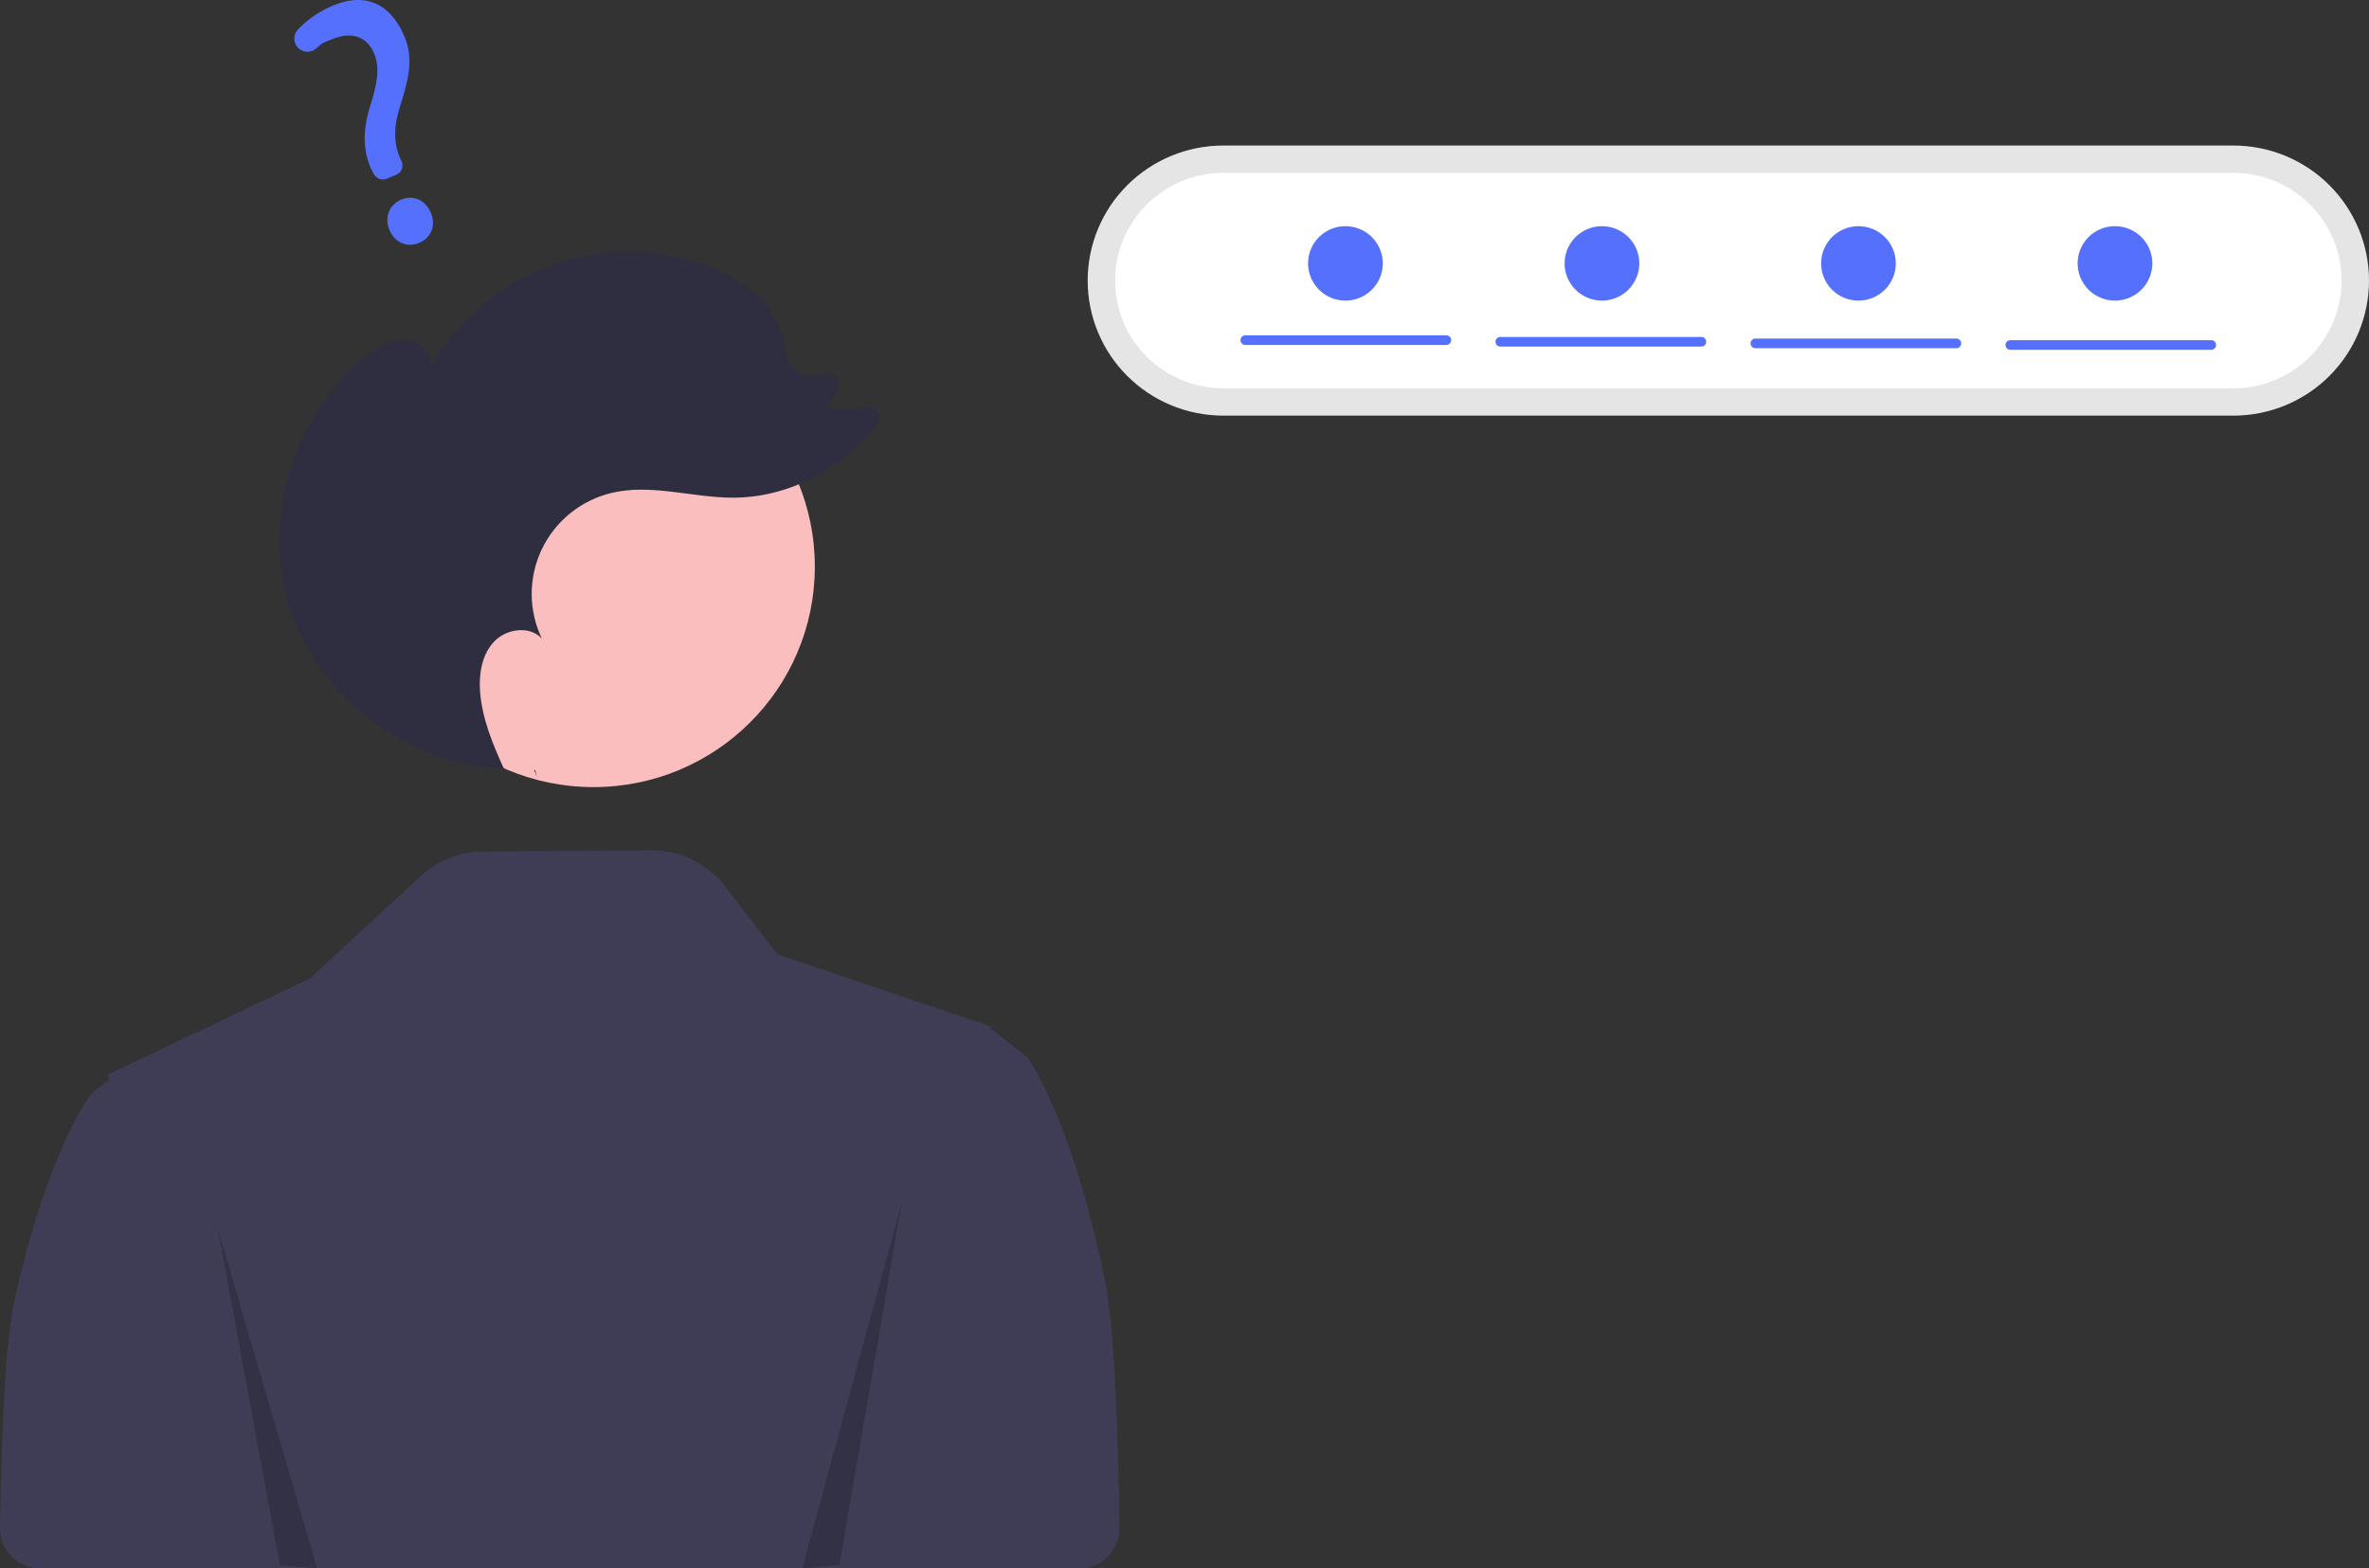 <svg width="296" height="196" viewBox="0 0 296 196" fill="none" xmlns="http://www.w3.org/2000/svg">
<rect x="0" y="0" width="296" height="196" fill="#333333" stroke="none"/>
<g clip-path="url(#clip0_862_3465)">
<path d="M138.024 159.848C133.695 138.992 128.284 132.039 128.284 132.039L126.217 130.442L123.73 128.518L123.742 128.27L123.153 128.071L123.014 127.963L122.787 127.79L122.751 127.829L122.674 127.908L111.424 124.098L97.152 119.268L90.543 110.709C89.467 109.315 88.081 108.188 86.495 107.417C84.908 106.646 83.164 106.252 81.399 106.265L60.292 106.42C57.438 106.441 54.695 107.525 52.603 109.459L38.73 122.281L17.113 132.567L17.076 132.531L16.849 132.693L13.509 134.284L13.647 134.999L11.58 136.485C11.58 136.485 6.169 142.955 1.84 162.361C0.738 167.299 0.196 177.891 0.001 190.944C-0.009 191.604 0.113 192.26 0.359 192.873C0.606 193.486 0.973 194.044 1.438 194.514C1.903 194.984 2.457 195.358 3.069 195.613C3.68 195.868 4.336 196 4.999 196H120.459L134.87 196C135.532 196 136.188 195.868 136.799 195.613C137.41 195.359 137.964 194.986 138.429 194.516C138.894 194.046 139.261 193.488 139.508 192.876C139.755 192.264 139.877 191.609 139.868 190.949C139.677 176.746 139.135 165.203 138.024 159.848Z" fill="#3F3D56"/>
<path d="M152.838 18.188C148.346 18.188 144.038 19.966 140.862 23.131C137.685 26.296 135.901 30.588 135.901 35.064C135.901 39.54 137.685 43.833 140.862 46.997C144.038 50.162 148.346 51.94 152.838 51.94H279.063C283.555 51.94 287.863 50.162 291.039 46.997C294.216 43.833 296 39.54 296 35.064C296 30.588 294.216 26.296 291.039 23.131C287.863 19.966 283.555 18.188 279.063 18.188H152.838Z" fill="#E5E5E5"/>
<path d="M152.838 21.603C149.255 21.603 145.819 23.022 143.285 25.546C140.752 28.07 139.329 31.494 139.329 35.064C139.329 38.634 140.752 42.058 143.285 44.582C145.819 47.107 149.255 48.525 152.838 48.525H279.062C282.645 48.525 286.082 47.107 288.615 44.582C291.149 42.058 292.572 38.634 292.572 35.064C292.572 31.494 291.149 28.07 288.615 25.546C286.082 23.022 282.645 21.603 279.062 21.603H152.838Z" fill="white"/>
<path d="M74.16 98.364C89.432 98.364 101.812 86.029 101.812 70.812C101.812 55.596 89.432 43.261 74.16 43.261C58.888 43.261 46.508 55.596 46.508 70.812C46.508 86.029 58.888 98.364 74.16 98.364Z" fill="#FBBEBE"/>
<path d="M67.086 97.015C66.968 96.756 66.85 96.496 66.733 96.235C66.778 96.236 66.823 96.243 66.868 96.244L67.086 97.015Z" fill="#2F2E41"/>
<path d="M45.739 44.514C47.138 43.402 48.772 42.379 50.56 42.437C52.348 42.494 54.162 44.103 53.791 45.847C57.076 40.053 62.303 35.596 68.557 33.26C74.81 30.924 81.69 30.857 87.988 33.071C92.432 34.633 96.79 37.758 97.811 42.342C98.073 43.519 98.129 44.809 98.867 45.765C99.796 46.97 101.575 47.242 103.04 46.818C103.055 46.814 103.069 46.81 103.084 46.806C103.331 46.721 103.599 46.713 103.851 46.782C104.103 46.85 104.329 46.993 104.499 47.191C104.669 47.389 104.775 47.633 104.805 47.892C104.834 48.151 104.784 48.413 104.663 48.643L103.405 50.98C104.99 51.332 106.637 51.297 108.206 50.878C108.467 50.81 108.742 50.824 108.994 50.918C109.247 51.012 109.464 51.181 109.615 51.403C109.767 51.625 109.847 51.888 109.842 52.156C109.838 52.425 109.751 52.685 109.592 52.902C105.446 58.574 98.519 62.237 91.45 62.194C86.425 62.163 81.35 60.438 76.46 61.589C74.568 62.035 72.801 62.896 71.287 64.111C69.773 65.326 68.551 66.863 67.712 68.609C66.872 70.356 66.435 72.268 66.433 74.204C66.432 76.141 66.865 78.053 67.702 79.802C66.2 78.164 63.296 78.552 61.76 80.157C60.223 81.762 59.825 84.158 59.98 86.371C60.217 89.755 61.548 92.944 62.951 96.048C51.188 95.679 40.062 87.457 36.318 76.338C32.557 65.171 36.498 51.859 45.739 44.514Z" fill="#2F2E41"/>
<path opacity="0.2" d="M27.217 153.552L34.972 195.596L39.626 196L27.217 153.552Z" fill="black"/>
<path opacity="0.2" d="M112.647 150.381L104.892 195.566L100.238 196L112.647 150.381Z" fill="black"/>
<path d="M52.354 30.364C50.867 30.982 49.316 30.304 48.665 28.751C48.004 27.175 48.621 25.575 50.132 24.946C51.643 24.317 53.167 24.997 53.838 26.599C54.5 28.177 53.889 29.725 52.354 30.364ZM49.506 21.843L48.323 22.335C48.028 22.456 47.697 22.463 47.398 22.353C47.097 22.244 46.85 22.026 46.703 21.743L46.645 21.629C45.373 19.343 45.227 16.564 46.214 13.375C47.129 10.514 47.508 8.502 46.745 6.679C45.861 4.572 43.975 3.912 41.57 4.868C40.638 5.256 40.341 5.25 39.607 5.975C39.447 6.135 39.257 6.261 39.047 6.346C38.837 6.431 38.613 6.473 38.386 6.469C38.168 6.467 37.952 6.42 37.751 6.333C37.551 6.245 37.37 6.119 37.22 5.96C36.931 5.654 36.769 5.251 36.767 4.831C36.765 4.411 36.923 4.006 37.209 3.698C38.443 2.411 39.931 1.392 41.58 0.707C46.747 -1.443 49.348 1.732 50.539 4.572C51.703 7.35 51.048 9.928 49.996 13.267C49.114 16.041 49.165 18.097 50.167 20.14C50.239 20.295 50.28 20.462 50.285 20.633C50.291 20.803 50.262 20.973 50.2 21.132C50.139 21.291 50.045 21.436 49.926 21.558C49.806 21.68 49.663 21.777 49.506 21.843Z" fill="#5470FC"/>
<path d="M180.72 43.113H155.606C155.526 43.114 155.447 43.098 155.373 43.068C155.299 43.038 155.232 42.994 155.175 42.938C155.119 42.882 155.074 42.815 155.043 42.742C155.012 42.668 154.997 42.59 154.997 42.51C154.997 42.431 155.012 42.352 155.043 42.279C155.074 42.205 155.119 42.139 155.175 42.083C155.232 42.026 155.299 41.982 155.373 41.952C155.447 41.922 155.526 41.907 155.606 41.907H180.72C180.879 41.909 181.032 41.972 181.145 42.086C181.257 42.198 181.32 42.351 181.32 42.51C181.32 42.669 181.257 42.822 181.145 42.935C181.032 43.048 180.879 43.112 180.72 43.113Z" fill="#5470FC"/>
<path d="M212.578 43.314H187.464C187.384 43.314 187.305 43.299 187.231 43.269C187.158 43.239 187.09 43.195 187.034 43.139C186.977 43.083 186.932 43.016 186.902 42.943C186.871 42.869 186.855 42.791 186.855 42.711C186.855 42.632 186.871 42.553 186.902 42.479C186.932 42.406 186.977 42.339 187.034 42.283C187.09 42.227 187.158 42.183 187.231 42.153C187.305 42.123 187.384 42.108 187.464 42.108H212.578C212.658 42.108 212.737 42.123 212.811 42.153C212.885 42.183 212.952 42.227 213.009 42.283C213.065 42.339 213.11 42.406 213.141 42.479C213.171 42.553 213.187 42.632 213.187 42.711C213.187 42.791 213.171 42.869 213.141 42.943C213.11 43.016 213.065 43.083 213.009 43.139C212.952 43.195 212.885 43.239 212.811 43.269C212.737 43.299 212.658 43.314 212.578 43.314Z" fill="#5470FC"/>
<path d="M244.437 43.515H219.323C219.163 43.514 219.01 43.45 218.898 43.337C218.785 43.224 218.722 43.071 218.722 42.912C218.722 42.753 218.785 42.6 218.898 42.487C219.01 42.374 219.163 42.31 219.323 42.309H244.437C244.516 42.309 244.596 42.324 244.669 42.354C244.743 42.384 244.81 42.428 244.867 42.484C244.924 42.54 244.969 42.607 244.999 42.68C245.03 42.754 245.046 42.832 245.046 42.912C245.046 42.991 245.03 43.07 244.999 43.144C244.969 43.217 244.924 43.284 244.867 43.34C244.81 43.396 244.743 43.44 244.669 43.47C244.596 43.5 244.516 43.515 244.437 43.515Z" fill="#5470FC"/>
<path d="M276.295 43.716H251.181C251.021 43.715 250.869 43.651 250.756 43.538C250.644 43.425 250.58 43.272 250.58 43.113C250.58 42.954 250.644 42.801 250.756 42.688C250.869 42.575 251.021 42.511 251.181 42.51H276.295C276.455 42.511 276.608 42.575 276.72 42.688C276.833 42.801 276.896 42.954 276.896 43.113C276.896 43.272 276.833 43.425 276.72 43.538C276.608 43.651 276.455 43.715 276.295 43.716Z" fill="#5470FC"/>
<path d="M168.107 37.566C170.685 37.566 172.775 35.484 172.775 32.915C172.775 30.347 170.685 28.265 168.107 28.265C165.53 28.265 163.44 30.347 163.44 32.915C163.44 35.484 165.53 37.566 168.107 37.566Z" fill="#5470FC"/>
<path d="M200.158 37.566C202.736 37.566 204.826 35.484 204.826 32.915C204.826 30.347 202.736 28.265 200.158 28.265C197.58 28.265 195.491 30.347 195.491 32.915C195.491 35.484 197.58 37.566 200.158 37.566Z" fill="#5470FC"/>
<path d="M232.209 37.566C234.787 37.566 236.877 35.484 236.877 32.915C236.877 30.347 234.787 28.265 232.209 28.265C229.631 28.265 227.542 30.347 227.542 32.915C227.542 35.484 229.631 37.566 232.209 37.566Z" fill="#5470FC"/>
<path d="M264.26 37.566C266.838 37.566 268.928 35.484 268.928 32.915C268.928 30.347 266.838 28.265 264.26 28.265C261.682 28.265 259.593 30.347 259.593 32.915C259.593 35.484 261.682 37.566 264.26 37.566Z" fill="#5470FC"/>
</g>
<defs>
<clipPath id="clip0_862_3465">
<rect width="296" height="196" fill="white"/>
</clipPath>
</defs>
</svg>
